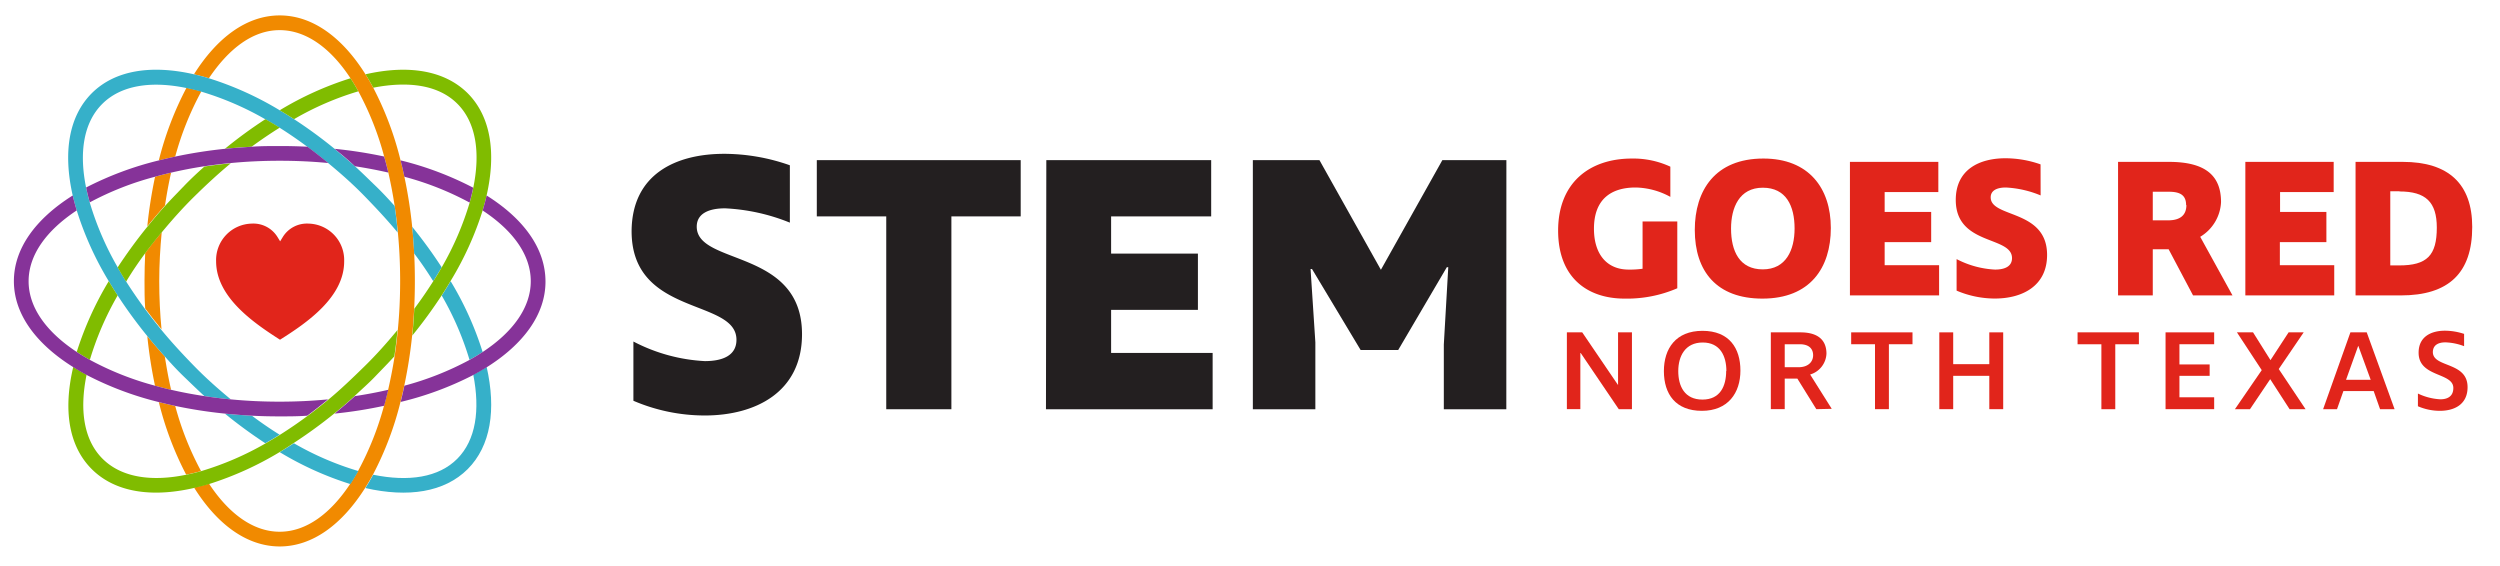 <svg id="Layer_1" data-name="Layer 1" xmlns="http://www.w3.org/2000/svg" viewBox="0 0 360 81.5"><defs><style>.cls-1{fill:#e1251b;}.cls-2{fill:#f18a00;}.cls-3{fill:#36b0c9;}.cls-4{fill:#80bc00;}.cls-5{fill:#863399;}.cls-6{fill:#231f20;}</style></defs><path class="cls-1" d="M44.44,32.2a4.08,4.08,0,0,0-3.7,1.9l-.4.65-.4-.65a4.08,4.08,0,0,0-3.7-1.9,5.25,5.25,0,0,0-5.12,5.42c0,5.18,5.42,8.88,9.2,11.3,3.85-2.42,9.26-6.12,9.24-11.3A5.25,5.25,0,0,0,44.44,32.2Z"/><path class="cls-2" d="M25.23,58.45c-.8-.17-1.58-.36-2.36-.55a46.44,46.44,0,0,0,3.94,10.45c.7-.14,1.41-.31,2.14-.52A43.06,43.06,0,0,1,25.23,58.45Z"/><path class="cls-2" d="M59.64,36.45c-.07-1.31-.16-2.59-.29-3.85a66.85,66.85,0,0,0-1.12-7.15c-.17-.81-.35-1.59-.55-2.36a46.44,46.44,0,0,0-3.94-10.47c-.36-.67-.73-1.32-1.12-1.93C49.29,5.38,45,2.22,40.28,2.22h0c-4.73,0-9,3.16-12.35,8.48.71.16,1.42.35,2.15.57C33,6.92,36.47,4.34,40.27,4.34s7.34,2.57,10.2,6.93c.39.59.77,1.22,1.13,1.88a42.75,42.75,0,0,1,3.72,9.39q.32,1.13.6,2.31c.35,1.55.66,3.15.91,4.81.18,1.23.34,2.5.46,3.79q.33,3.42.33,7c0,2.41-.11,4.77-.33,7-.12,1.29-.27,2.56-.46,3.8-.25,1.65-.57,3.25-.92,4.8-.19.79-.38,1.55-.59,2.3a43.55,43.55,0,0,1-3.72,9.4c-.37.66-.75,1.29-1.14,1.88-2.86,4.35-6.38,6.94-10.18,6.94h0c-3.8,0-7.32-2.58-10.19-6.93-.73.22-1.44.4-2.15.56,3.33,5.32,7.61,8.48,12.33,8.49h0c4.73,0,9-3.16,12.35-8.49.39-.61.76-1.25,1.12-1.92a46.23,46.23,0,0,0,3.95-10.48q.29-1.14.54-2.34a69.47,69.47,0,0,0,1.12-7.15c.13-1.26.22-2.55.29-3.86s.1-2.67.1-4S59.71,37.78,59.64,36.45Z"/><path class="cls-2" d="M24.64,24.86c-.78.18-1.56.38-2.31.59a67.05,67.05,0,0,0-1.12,7.14q1.21-1.49,2.55-3C24,28,24.29,26.38,24.64,24.86Z"/><path class="cls-2" d="M29,13.15c-.73-.2-1.44-.38-2.14-.52A46.62,46.62,0,0,0,22.87,23.1c.77-.19,1.56-.38,2.36-.55A43.24,43.24,0,0,1,29,13.15Z"/><path class="cls-2" d="M22.93,40.49c0-2.42.14-4.77.36-7.07-.84,1-1.63,2-2.38,3-.06,1.32-.1,2.67-.1,4s0,2.71.1,4c.74,1,1.53,2,2.35,3C23.05,45.26,22.93,42.9,22.93,40.49Z"/><path class="cls-2" d="M23.73,51.33q-1.32-1.47-2.52-2.94a66.88,66.88,0,0,0,1.11,7.15c.76.21,1.53.41,2.32.59C24.28,54.59,24,53,23.73,51.33Z"/><path class="cls-3" d="M62.39,40.5c.43-.68.83-1.37,1.22-2a68.09,68.09,0,0,0-4.26-5.85c.13,1.26.22,2.54.29,3.85C60.64,37.8,61.55,39.16,62.39,40.5Z"/><path class="cls-3" d="M69.5,50.69a46.51,46.51,0,0,0-4.61-10.2c-.41.69-.83,1.38-1.28,2.07a43,43,0,0,1,4,9.26C68.28,51.46,68.91,51.08,69.5,50.69Z"/><path class="cls-3" d="M70.08,52.84c-.62.38-1.26.75-1.93,1.11,1,5.1.38,9.41-2.3,12.11s-7,3.35-12.11,2.3c-.36.67-.73,1.31-1.12,1.92,6.12,1.4,11.37.62,14.72-2.72h0C70.68,64.21,71.47,59,70.08,52.84Z"/><path class="cls-3" d="M40.28,65.11a46.58,46.58,0,0,0,10.18,4.6c.39-.59.77-1.22,1.14-1.88a43,43,0,0,1-9.28-4Q41.3,64.49,40.28,65.11Z"/><path class="cls-3" d="M56.83,29.66c-.89-1-1.82-2-2.79-2.93s-1.94-1.9-2.93-2.79-2-1.71-2.93-2.51a67.56,67.56,0,0,0-5.84-4.27c-.69-.45-1.38-.87-2.06-1.28a46.51,46.51,0,0,0-10.2-4.61c-.73-.22-1.44-.41-2.15-.57-6.12-1.4-11.37-.61-14.71,2.72h0C9.87,16.78,9.08,22,10.47,28.15c.17.71.36,1.43.58,2.15a46.24,46.24,0,0,0,4.61,10.19c.41.69.83,1.37,1.28,2.06a68.14,68.14,0,0,0,4.27,5.84q1.2,1.47,2.52,2.94c.89,1,1.81,2,2.78,2.93s1.95,1.89,2.93,2.78c1.24.19,2.51.35,3.8.47-1.77-1.46-3.52-3-5.23-4.75s-3.29-3.46-4.75-5.23c-.82-1-1.61-2-2.35-3q-1.48-2-2.75-4c-.43-.68-.83-1.37-1.22-2.05a43.19,43.19,0,0,1-4-9.27c-.21-.73-.38-1.44-.53-2.14-1.05-5.1-.38-9.41,2.31-12.1s7-3.35,12.1-2.3c.7.14,1.41.32,2.14.52a43.19,43.19,0,0,1,9.27,4c.68.38,1.37.79,2.06,1.22q2,1.26,4,2.75c1,.74,2,1.53,3,2.35,1.77,1.46,3.52,3,5.22,4.75s3.29,3.45,4.75,5.22C57.17,32.16,57,30.89,56.83,29.66Z"/><path class="cls-3" d="M32.38,59.56a69.62,69.62,0,0,0,5.83,4.27c.68-.39,1.37-.8,2.06-1.23-1.34-.83-2.68-1.75-4-2.74C34.93,59.79,33.65,59.69,32.38,59.56Z"/><path class="cls-4" d="M51.6,13.15c-.36-.66-.74-1.29-1.13-1.88a46.44,46.44,0,0,0-10.19,4.61c.68.41,1.37.83,2.06,1.28A42.42,42.42,0,0,1,51.6,13.15Z"/><path class="cls-4" d="M40.28,18.38c-.69-.43-1.38-.84-2.06-1.22a66.06,66.06,0,0,0-5.84,4.27c1.26-.13,2.55-.23,3.85-.3Q38.25,19.65,40.28,18.38Z"/><path class="cls-4" d="M67.35,13.43h0c-3.35-3.33-8.6-4.13-14.72-2.73.39.61.76,1.26,1.12,1.93,5.1-1,9.41-.38,12.1,2.3s3.35,7,2.3,12.11c-.14.7-.32,1.41-.52,2.14a43.25,43.25,0,0,1-4,9.28c-.39.68-.79,1.37-1.22,2q-1.26,2-2.75,4c-.07,1.31-.16,2.6-.29,3.86a67.86,67.86,0,0,0,4.26-5.83c.45-.69.87-1.38,1.28-2.07A46.17,46.17,0,0,0,69.5,30.31q.33-1.1.57-2.16C71.47,22,70.68,16.78,67.35,13.43Z"/><path class="cls-4" d="M20.91,36.46c.75-1,1.54-2,2.38-3,1.45-1.75,3-3.5,4.72-5.19s3.45-3.29,5.22-4.75c-1.29.12-2.55.28-3.79.46-1,.89-2,1.82-2.93,2.79s-1.87,1.92-2.75,2.89-1.74,2-2.55,3a70.47,70.47,0,0,0-4.27,5.85c.39.68.79,1.37,1.22,2.05C19,39.15,19.92,37.8,20.91,36.46Z"/><path class="cls-4" d="M16.94,42.55c-.45-.69-.87-1.37-1.28-2.06a47.4,47.4,0,0,0-4.61,10.19q.9.59,1.89,1.14A43.12,43.12,0,0,1,16.94,42.55Z"/><path class="cls-4" d="M47.33,57.51c-1,.82-2,1.61-3,2.35q-2,1.48-4,2.74c-.69.43-1.38.84-2.06,1.23a43.34,43.34,0,0,1-9.26,4c-.73.21-1.44.38-2.14.52-5.09,1.06-9.4.4-12.1-2.29s-3.35-7-2.3-12.1c-.67-.36-1.31-.74-1.92-1.13C9.09,59,9.87,64.21,13.21,67.55h0c3.34,3.34,8.6,4.13,14.72,2.72.71-.16,1.42-.34,2.15-.56a46.92,46.92,0,0,0,10.19-4.61q1-.61,2-1.29a69.8,69.8,0,0,0,5.86-4.26c1-.8,2-1.64,2.93-2.52s2-1.81,2.93-2.78,1.9-1.95,2.79-2.93c.19-1.24.34-2.51.46-3.8-1.46,1.77-3,3.52-4.75,5.23S49.09,56.05,47.33,57.51Z"/><path class="cls-5" d="M48.18,21.43c1,.8,2,1.63,2.93,2.51,1.66.25,3.26.56,4.81.91q-.29-1.19-.6-2.31A64.63,64.63,0,0,0,48.18,21.43Z"/><path class="cls-5" d="M67.62,29.17c.2-.73.38-1.44.52-2.14a46.53,46.53,0,0,0-10.46-3.94c.2.77.38,1.55.55,2.36A43,43,0,0,1,67.62,29.17Z"/><path class="cls-5" d="M48.18,59.56a64.2,64.2,0,0,0,7.14-1.13c.21-.75.4-1.51.59-2.3-1.55.36-3.15.66-4.8.91C50.14,57.92,49.16,58.76,48.18,59.56Z"/><path class="cls-5" d="M70.07,28.15q-.24,1.07-.57,2.16c4.35,2.86,6.93,6.38,6.93,10.18s-2.58,7.34-6.93,10.2c-.59.39-1.22.77-1.87,1.13a43.24,43.24,0,0,1-9.4,3.72q-.25,1.2-.54,2.34A46.24,46.24,0,0,0,68.15,54c.67-.36,1.31-.73,1.93-1.11,5.31-3.34,8.47-7.62,8.47-12.34h0C78.55,35.77,75.39,31.49,70.07,28.15Z"/><path class="cls-5" d="M22.33,25.45c.75-.21,1.53-.41,2.31-.59,1.55-.36,3.15-.67,4.8-.92,1.24-.18,2.5-.34,3.79-.46,2.28-.22,4.64-.33,7.05-.33s4.76.11,7,.33c-1-.82-2-1.61-3-2.35-1.33-.07-2.67-.1-4-.1s-2.72,0-4.05.1-2.59.17-3.85.3a67.25,67.25,0,0,0-7.15,1.12c-.8.17-1.59.36-2.36.55A47.11,47.11,0,0,0,12.4,27c.15.7.32,1.41.53,2.14A43,43,0,0,1,22.33,25.45Z"/><path class="cls-5" d="M33.24,57.51c-1.29-.12-2.56-.28-3.8-.47-1.65-.25-3.26-.55-4.8-.91-.79-.18-1.56-.38-2.32-.59a42.86,42.86,0,0,1-9.38-3.72q-1-.55-1.89-1.14C6.71,47.82,4.12,44.3,4.12,40.5s2.58-7.33,6.93-10.2c-.22-.72-.41-1.44-.58-2.15C5.16,31.49,2,35.76,2,40.49H2c0,4.73,3.17,9,8.49,12.34.61.39,1.25.77,1.92,1.13A46.53,46.53,0,0,0,22.87,57.9c.78.19,1.56.38,2.36.55a67.28,67.28,0,0,0,7.15,1.11c1.27.13,2.55.23,3.86.3s2.67.1,4,.1,2.71,0,4-.1c1-.74,2-1.53,3-2.35q-3.44.33-7,.33T33.24,57.51Z"/><path class="cls-6" d="M113.74,32.06A28.36,28.36,0,0,0,104.41,30c-2.33,0-4.08.74-4.08,2.64,0,5.62,15.16,3.13,15.16,15.48,0,8.42-6.79,11.71-14,11.71a26.12,26.12,0,0,1-10.28-2.12V49.18A25,25,0,0,0,101.49,52c2.65,0,4.56-.85,4.56-3.07,0-6-15.1-3.29-15.1-15.64C91,25,97.42,22.15,104.3,22.15a28.6,28.6,0,0,1,9.44,1.65Z"/><path class="cls-6" d="M137,58.93h-9.38V31.16h-10v-8.1h29.36v8.1H137Z"/><path class="cls-6" d="M150.67,23.06h23.74v8.1H160v5.36h12.5v8.1H160v6.2h14.62v8.11h-24Z"/><path class="cls-6" d="M216.91,58.93h-9V49.61l.64-11.13h-.21l-7,11.92h-5.41l-7-11.66h-.21l.69,10.55v9.64h-9V23.06H190l8.85,15.79,8.85-15.79h9.22Z"/><path class="cls-1" d="M235.53,27c-3.49,0-6,1.65-6,5.94,0,3.55,1.76,5.88,5,5.88a13,13,0,0,0,2-.12V31.89h5v9.62A18.22,18.22,0,0,1,233.94,43c-5.34,0-9.57-3-9.57-9.8S228.8,22.83,235,22.83A12.7,12.7,0,0,1,240.53,24v4.35A10.77,10.77,0,0,0,235.53,27Z"/><path class="cls-1" d="M244.05,33.11c0-5.68,2.92-10.28,9.88-10.28,6.53,0,9.71,4.26,9.71,10S260.66,43,253.79,43C247.2,43,244.05,39.07,244.05,33.11Zm14.37-.2c0-3.24-1.2-5.88-4.58-5.88s-4.57,2.87-4.57,5.88c0,3.26,1.22,5.88,4.57,5.88S258.42,36,258.42,32.91Z"/><path class="cls-1" d="M266.39,23.31h12.73v4.35h-7.73v2.86h6.7v4.35h-6.7v3.32h7.84v4.35H266.39Z"/><path class="cls-1" d="M293.85,28.14a15,15,0,0,0-5-1.14c-1.25,0-2.19.4-2.19,1.42,0,3,8.12,1.68,8.12,8.29,0,4.52-3.63,6.28-7.52,6.28a14.06,14.06,0,0,1-5.51-1.14V37.31a13.38,13.38,0,0,0,5.53,1.51c1.42,0,2.45-.46,2.45-1.65,0-3.24-8.1-1.76-8.1-8.38,0-4.43,3.47-6,7.16-6a15.29,15.29,0,0,1,5.05.88Z"/><path class="cls-1" d="M315.8,42.54l-3.52-6.65H310v6.65h-5V23.31h7.33c5.28,0,7.5,2,7.5,5.79a6.16,6.16,0,0,1-3,5l4.65,8.44Zm-1-13c0-1.48-.91-1.93-2.5-1.93H310v4.12h2.24C313.93,31.72,314.84,31,314.84,29.53Z"/><path class="cls-1" d="M323.33,23.31h12.72v4.35h-7.72v2.86H335v4.35h-6.7v3.32h7.83v4.35H323.33Z"/><path class="cls-1" d="M345.71,42.54H339.2V23.31H346c6.59,0,10,3.18,10,9.37C356,39.3,352.63,42.54,345.71,42.54Zm-.18-15H344.2V38.22h1.28c4,0,5.42-1.42,5.42-5.45C350.9,29.1,349.31,27.57,345.53,27.57Z"/><path class="cls-1" d="M227.62,50.83h-.05v8.09h-1.94V47.86h2.21L233,55.45h0V47.86H235V58.92H233.1Z"/><path class="cls-1" d="M239.6,53.44c0-3.25,1.72-5.8,5.56-5.8s5.46,2.49,5.46,5.72-1.79,5.8-5.55,5.8S239.6,56.77,239.6,53.44Zm9,0c0-2.17-.9-4.12-3.41-4.12s-3.52,1.95-3.52,4.12.91,4.1,3.48,4.1S248.57,55.59,248.57,53.4Z"/><path class="cls-1" d="M261.55,58.92l-2.73-4.4H257v4.4h-2V47.86h4.25c2.69,0,3.76,1.24,3.76,3.07a3.28,3.28,0,0,1-2.35,3l3.11,4.94Zm-.46-7.77c0-.82-.48-1.58-1.93-1.58H257v3.31h2C260.33,52.88,261.09,52.14,261.09,51.15Z"/><path class="cls-1" d="M272,58.92h-2V49.57h-3.43V47.86h8.83v1.71H272Z"/><path class="cls-1" d="M286.46,54.12h-5.2v4.8h-2V47.86h2v4.58h5.2V47.86h2V58.92h-2Z"/><path class="cls-1" d="M304.6,58.92h-2V49.57h-3.43V47.86H308v1.71H304.6Z"/><path class="cls-1" d="M311.84,47.86h7v1.71h-5v2.91h4.35v1.64h-4.35v3.09h5v1.71h-7Z"/><path class="cls-1" d="M326.91,54.6,324,58.92h-2.17l3.86-5.62-3.57-5.44h2.32l2.51,4,2.61-4h2.17l-3.59,5.28L332,58.92H329.7Z"/><path class="cls-1" d="M344.82,58.92h-2.09l-.92-2.61h-4.36l-.92,2.61h-2l3.93-11.06h2.35Zm-5.24-9.11-1.75,4.88h3.55l-1.78-4.88Z"/><path class="cls-1" d="M348.18,58.5V56.67a8.53,8.53,0,0,0,3.22.83c1.08,0,1.88-.45,1.88-1.63,0-2.27-5-1.51-5-5.08,0-2.29,1.77-3.17,3.82-3.17a9,9,0,0,1,2.73.46v1.77a8.27,8.27,0,0,0-2.69-.55c-1,0-1.79.37-1.81,1.39,0,2.29,5,1.35,5,5.06,0,2.47-1.87,3.41-4,3.41A8,8,0,0,1,348.18,58.5Z"/></svg>